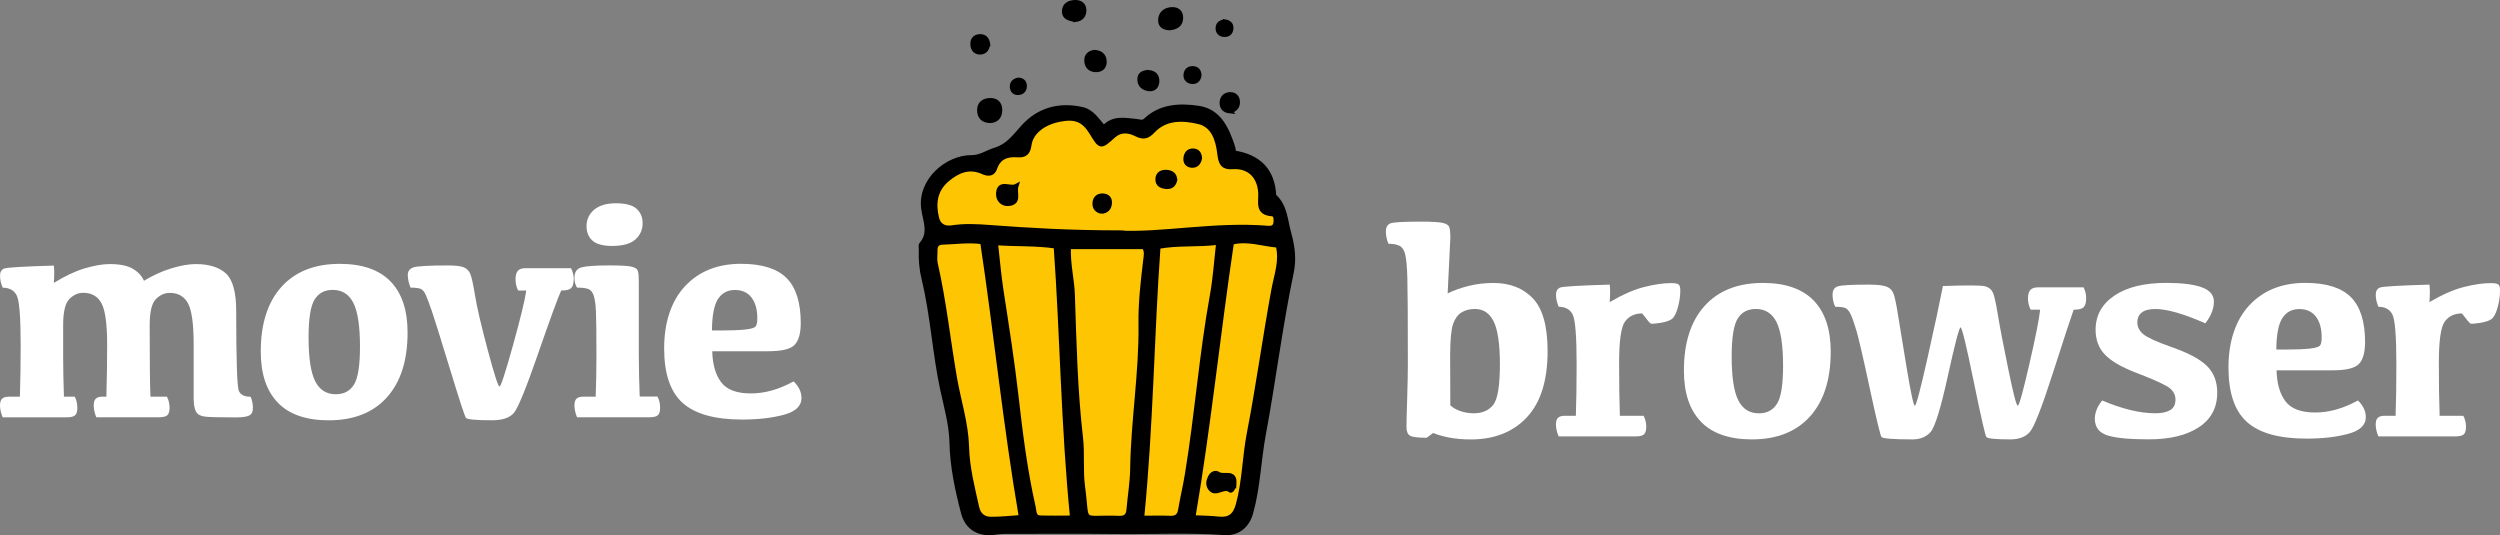 <?xml version="1.0" encoding="UTF-8"?>
<svg id="Layer_2" data-name="Layer 2" xmlns="http://www.w3.org/2000/svg" viewBox="0 0 583.08 124.83">
  <rect x="0" y="0" width="583.08" height="124.83" fill="#808080" stroke="none"/>
  <defs>
    <style>
      .cls-1 {
        fill: #fec502;
      }

      .cls-1, .cls-2 {
        stroke: #000;
        stroke-miterlimit: 10;
      }

      .cls-3 {
        fill: #fff;
      }
    </style>
  </defs>
  <g id="Layer_1-2" data-name="Layer 1">
    <g>
      <g>
        <path class="cls-2" d="M257.42,29.77c2.25-2.49,5-1.75,7.62-1.53.76.06,1.4.49,2.18-.24,3.51-3.32,8.02-3.45,12.28-2.83,4.83.7,6.66,4.85,8.05,9.03.14.41.15.86.23,1.39,5.81.9,9.11,4.12,9.38,10.09,2.66,2.37,2.63,5.63,3.51,8.76.88,3.16,1.2,6.1.58,9.05-2.63,12.51-4.17,25.21-6.51,37.78-1.13,6.06-1.28,12.34-2.96,18.35-.86,3.07-3.12,4.91-6.22,4.68-8.35-.61-16.7-.15-25.05-.25-8.71-.1-17.42-.04-26.14-.03-.97,0-1.94.17-2.91.26-3.39.32-5.94-1.35-6.8-4.59-1.43-5.42-2.59-10.86-2.72-16.52-.09-4.18-1.27-8.24-2.15-12.31-1.83-8.51-2.28-17.26-4.33-25.73-.55-2.27-.76-4.55-.67-6.87.02-.44-.14-1.04.09-1.31,2.33-2.68.8-5.61.46-8.36-.83-6.54,5.57-11.96,11.28-11.91,2.08.02,3.67-1.21,5.38-1.72,3.96-1.18,5.42-4.57,8.1-6.81,3.55-2.97,7.79-3.7,12.3-2.69,2.26.51,3.41,2.43,5.02,4.28Z"/>
        <path class="cls-1" d="M260.81,54.25c9.95.6,22.4-2.11,34.95-1.09.9.07,1.59-.16,1.74-1.19.12-.84.03-1.97-.8-2.03-3.57-.23-2.65-2.79-2.74-4.87-.18-3.93-2.62-6.38-6.48-6.11-2.6.18-2.83-1.23-3.08-3.22-.4-3.18-1.43-6.51-4.83-7.3-3.67-.86-7.7-1.04-10.69,2.15-1.26,1.35-2.27,1.56-3.92.71-1.68-.86-3.61-1.07-5.21.37-3.07,2.75-3.05,2.78-5.18-.71-1.83-3-3.78-3.79-7.47-3.05-3.88.78-6.63,3-7.02,5.93-.24,1.76-.96,2.49-2.78,2.35-2.4-.18-4.36.46-5.24,3.08-.46,1.38-1.56,1.44-2.84.86-3.19-1.45-5.91-.24-8.31,1.8-2.84,2.4-3.22,5.63-2.37,9,.41,1.6,1.66,2.42,3.5,2.12,2.92-.46,5.85-.3,8.78-.08,9.13.69,18.27,1.23,30.01,1.26Z"/>
        <path class="cls-1" d="M249.27,57.59c-.16,4.02.81,7.59.93,11.22.37,11.1.61,22.2,1.89,33.26.44,3.79-.03,7.68.48,11.45,1.25,9.17-.88,6.91,8.4,7.29,1.45.06,2.12-.48,2.25-1.91.27-3.18.82-6.36.87-9.55.16-11.29,2.1-22.48,1.94-33.78-.07-4.99.51-9.93,1.1-14.88.12-1,.4-2.12-.34-3.09h-17.52Z"/>
        <path class="cls-1" d="M270.17,57.55c-1.51,21.1-1.69,42.05-3.81,63.23,2.33,0,4.44-.07,6.55.02,1.42.06,2.12-.46,2.36-1.87.48-2.8,1.14-5.57,1.6-8.38,2.28-13.86,3.31-27.89,5.82-41.71.72-3.96.97-8.01,1.46-12.25-4.85.62-9.32.09-14,.96Z"/>
        <path class="cls-1" d="M232.26,56.7c.45,3.94.74,7.48,1.28,10.99,1.26,8.17,2.55,16.32,3.49,24.54.99,8.73,2.08,17.48,4.03,26.07.22.97.06,2.36,1.56,2.42,2.45.09,4.91.02,7.45.02-2.12-21.26-2.32-42.23-3.82-63.27-4.67-.7-9.18-.43-13.99-.78Z"/>
        <path class="cls-1" d="M238.13,120.62c-3.69-21.48-5.81-42.84-9.02-64.16-3.17-.46-6.26.02-9.35.11-1.02.03-1.62.61-1.6,1.72.02,1.07-.17,2.18.06,3.19,2.01,8.84,2.95,17.85,4.5,26.77.93,5.33,2.66,10.55,2.8,15.98.13,4.87,1.33,9.48,2.37,14.15.39,1.75,1.57,2.64,3.2,2.65,2.28.02,4.57-.25,7.04-.41Z"/>
        <path class="cls-1" d="M287.3,56.56c-3.2,21.38-5.35,42.78-8.99,64.1,2.15.11,4.01.11,5.85.32,2.57.29,3.87-.72,4.57-3.26,1.49-5.44,1.5-11.09,2.55-16.54,2.16-11.16,3.69-22.41,5.74-33.58.63-3.43,1.95-6.83,1.01-10.34-3.59-.29-6.99-1.64-10.73-.69Z"/>
        <path class="cls-2" d="M231.13,28.2c-1.81.03-2.69-.87-2.74-2.39-.05-1.58.95-2.41,2.49-2.45,1.46-.04,2.34.72,2.38,2.21.04,1.54-.74,2.47-2.14,2.63Z"/>
        <path class="cls-2" d="M272.76,6.57c-1.23-.06-2.25-.56-2.15-2,.11-1.53,1.2-2.33,2.66-2.41,1.3-.07,2.22.61,2.18,2.04-.04,1.64-1.17,2.21-2.69,2.37Z"/>
        <path class="cls-2" d="M250.79,4.64c-1.18-.27-2.63-.38-2.61-2.03.02-1.51,1.24-2.08,2.57-2.11,1.17-.03,2.1.55,2.13,1.85.02,1.32-.69,2.13-2.09,2.29Z"/>
        <path class="cls-2" d="M255.21,12.13c1.37.08,2.28.69,2.4,2.02.12,1.36-.64,2.2-2.01,2.18-1.3-.01-2.13-.77-2.21-2.11-.07-1.27.69-1.89,1.81-2.09Z"/>
        <path class="cls-2" d="M267.86,16.82c1.29.11,2.1.79,2.04,2.18-.05,1.1-.7,1.88-1.85,1.78-1.35-.13-2.34-.91-2.28-2.38.05-1.2.97-1.55,2.09-1.57Z"/>
        <path class="cls-2" d="M286.84,25.95c-1.12-.11-1.84-.71-1.89-1.83-.05-1.23.66-2.06,1.87-2.13,1.09-.06,1.85.59,1.88,1.76.04,1.26-.72,1.91-1.87,2.19Z"/>
        <path class="cls-2" d="M230.43,10.28c-.13,1.07-.62,1.89-1.78,1.94-1.2.05-1.77-.78-1.83-1.85-.07-1.13.55-1.88,1.73-1.91,1.17-.03,1.74.7,1.89,1.82Z"/>
        <path class="cls-2" d="M279.74,17.58c-.18,1.02-.74,1.63-1.82,1.5-.92-.12-1.46-.74-1.39-1.65.08-1.05.78-1.59,1.82-1.5.96.08,1.35.75,1.39,1.65Z"/>
        <path class="cls-2" d="M285.67,5.01c.98.16,1.55.64,1.51,1.58-.05,1.06-.7,1.6-1.72,1.53-.89-.06-1.46-.64-1.45-1.55.02-1.09.79-1.45,1.66-1.55Z"/>
        <path class="cls-2" d="M237.5,18.6c.93.04,1.5.52,1.5,1.47,0,.93-.55,1.52-1.45,1.59-.96.07-1.52-.53-1.53-1.45-.01-.9.57-1.44,1.48-1.61Z"/>
        <path class="cls-2" d="M237.04,43.38c-.48,1.54.9,3.84-1.68,4.16-1.58.2-2.64-.97-2.55-2.44.19-2.98,2.81-.93,4.23-1.72Z"/>
        <path class="cls-2" d="M274.08,41.97c-.24,1.05-.86,1.71-2.01,1.62-1.13-.09-2.16-.5-2.1-1.84.06-1.32,1.1-1.73,2.24-1.63,1.04.09,1.81.63,1.86,1.84Z"/>
        <path class="cls-2" d="M256.94,49.37c-1.16-.21-1.72-.96-1.64-2.05.08-1.11.8-1.76,1.94-1.7,1.18.06,1.73.79,1.59,1.94-.13,1.1-.81,1.7-1.9,1.81Z"/>
        <path class="cls-2" d="M279.86,36.9c-.22,1.12-.83,1.83-1.99,1.72-.91-.09-1.44-.76-1.37-1.65.09-1.05.62-1.9,1.83-1.84,1.08.05,1.47.82,1.53,1.77Z"/>
        <path class="cls-2" d="M287.88,112.76c0,.09,0,.18,0,.27-.08.66-.66,1.6-.96,1.35-1.53-1.27-3.4,1.38-4.71-.51-.56-.81-.41-1.7,0-2.54.41-.84,1.21-1.31,1.96-.79,1.2.83,3.91-.83,3.72,2.23Z"/>
      </g>
      <g>
        <path class="cls-3" d="M35.09,92.51h3.83c.42.77.63,1.64.63,2.6,0,.82-.17,1.39-.51,1.72-.34.33-1,.49-1.99.49h-14.59c-.4-.98-.6-1.91-.6-2.78,0-.73.16-1.25.49-1.56.33-.32.86-.47,1.58-.47h.88c.12-4.1.18-8.16.18-12.16,0-4.78-.44-7.99-1.32-9.62-.88-1.63-2.3-2.44-4.27-2.44-1.2,0-2.27.49-3.23,1.46-.96.97-1.44,3.01-1.44,6.1v7.07c0,2.95.06,6.15.18,9.6h2.53c.4.77.6,1.64.6,2.6,0,.82-.17,1.39-.51,1.72-.34.33-1,.49-1.99.49H.63c-.42-.98-.63-1.91-.63-2.78,0-.73.16-1.25.49-1.56.33-.32.86-.47,1.58-.47h2.57c.12-3.87.18-7.86.18-11.99,0-6.56-.31-10.44-.93-11.64-.62-1.2-1.71-1.79-3.25-1.79-.42-.94-.63-1.88-.63-2.81,0-.84.31-1.39.93-1.65.62-.26,4.49-.49,11.62-.7.12.98.12,2.33,0,4.04,2.55-1.59,4.95-2.72,7.19-3.39,2.24-.67,4.19-1,5.85-1,2.32,0,4.1.36,5.34,1.07,1.24.72,2.12,1.66,2.64,2.83,2.11-1.29,4.25-2.26,6.43-2.92,2.18-.66,4.07-.98,5.66-.98,3.07,0,5.41.73,7.01,2.18,1.6,1.45,2.41,4.38,2.41,8.79,0,11.53.21,17.75.63,18.65.42.9,1.34,1.34,2.74,1.32.35.84.53,1.72.53,2.64,0,.84-.28,1.42-.83,1.72-.55.3-1.6.46-3.15.46-3.8,0-6.2-.06-7.21-.18-1.01-.12-1.7-.5-2.07-1.14-.38-.64-.56-1.73-.56-3.25v-12.41c0-4.78-.44-7.99-1.32-9.62-.88-1.63-2.3-2.44-4.27-2.44-1.2,0-2.27.49-3.23,1.46-.96.97-1.44,3.01-1.44,6.1,0,8.32.06,13.88.18,16.66Z"/>
        <path class="cls-3" d="M64.81,93.92c-2.66-2.74-3.99-6.71-3.99-11.92,0-6.49,1.61-11.53,4.83-15.1,3.22-3.57,7.75-5.36,13.59-5.36,5.25,0,9.2,1.37,11.85,4.11,2.65,2.74,3.97,6.71,3.97,11.92,0,6.49-1.61,11.53-4.82,15.1-3.21,3.57-7.73,5.36-13.57,5.36-5.25,0-9.21-1.37-11.87-4.11ZM82.57,89.68c.93-1.51,1.39-4.45,1.39-8.81,0-4.76-.51-8.16-1.53-10.2s-2.63-3.06-4.83-3.06c-1.9,0-3.31.76-4.24,2.27-.93,1.51-1.39,4.45-1.39,8.81,0,4.76.51,8.16,1.53,10.2s2.63,3.06,4.83,3.06c1.9,0,3.31-.76,4.24-2.27Z"/>
        <path class="cls-3" d="M120.84,67.76c-.4-.82-.6-1.69-.6-2.6s.18-1.58.53-1.99c.35-.41.94-.62,1.76-.62h10.65c.42.8.63,1.64.63,2.53,0,1.03-.2,1.74-.6,2.11-.4.38-1.1.56-2.11.56h-.21c-.8,1.76-2.59,6.66-5.38,14.71-2.79,8.05-4.67,12.66-5.64,13.82-.97,1.16-2.67,1.74-5.08,1.74-3.8,0-5.84-.19-6.12-.56-.28-.37-1.54-4.21-3.76-11.51-2.23-7.3-3.63-11.78-4.2-13.43-.57-1.65-1.03-2.87-1.37-3.66-.34-.79-.74-1.28-1.21-1.48-.47-.2-1.27-.3-2.39-.3-.42-1.08-.63-2.06-.63-2.95s.43-1.45,1.28-1.76c.86-.3,3.54-.46,8.07-.46,1.73,0,2.96.14,3.67.42.71.28,1.23.79,1.55,1.53s.7,2.47,1.14,5.19c.44,2.72,1.42,6.91,2.94,12.59,1.51,5.67,2.43,8.51,2.74,8.51s1.37-3.21,3.15-9.63c1.78-6.42,2.81-10.67,3.09-12.76h-1.9Z"/>
        <path class="cls-3" d="M153.36,92.51c.4.77.6,1.64.6,2.6,0,.82-.17,1.39-.51,1.72-.34.33-1,.49-1.99.49h-16.88c-.4-.98-.6-1.91-.6-2.78,0-.73.16-1.25.49-1.56.33-.32.86-.47,1.58-.47h2.88c.12-3,.18-6.2.18-9.6,0-5.18-.04-8.62-.12-10.32-.08-1.7-.26-2.94-.54-3.73-.28-.79-.72-1.28-1.3-1.48-.59-.2-1.44-.3-2.57-.3-.4-.66-.6-1.42-.6-2.29,0-1.31.54-2.12,1.62-2.43,1.08-.3,3.27-.46,6.57-.46,2.48,0,4.18.09,5.08.28.9.19,1.42.56,1.55,1.11.13.55.19,1.32.19,2.3v17.3c.02,3.4.09,6.6.21,9.6h4.15ZM138.21,56.14c-.94-.81-1.41-1.95-1.41-3.43s.6-2.82,1.79-3.81c1.2-1,2.89-1.49,5.1-1.49s3.84.43,4.78,1.28c.94.86,1.41,1.97,1.41,3.36,0,1.52-.56,2.79-1.69,3.8-1.12,1.01-2.93,1.51-5.41,1.51-2.11,0-3.63-.4-4.57-1.21Z"/>
        <path class="cls-3" d="M183.46,64.86c2.2,2.21,3.3,5.71,3.3,10.49,0,2.37-.47,4.06-1.41,5.06-.94,1.01-2.99,1.51-6.15,1.51h-13.08c.07,3.07.76,5.48,2.07,7.22,1.31,1.75,3.62,2.62,6.93,2.62s6.56-.94,9.98-2.81c1.22,1.2,1.83,2.48,1.83,3.87,0,1.88-1.38,3.18-4.13,3.92-2.75.74-5.98,1.11-9.69,1.11-6.38,0-11-1.29-13.89-3.87-2.88-2.58-4.32-6.83-4.32-12.76s1.62-10.99,4.87-14.47c3.25-3.48,7.6-5.22,13.06-5.22,4.87,0,8.41,1.11,10.62,3.32ZM167.46,69.73c-.91,1.41-1.38,3.86-1.41,7.35h1.86c2.6,0,4.59-.08,5.96-.23,1.37-.15,2.17-.41,2.41-.77.23-.36.35-.97.35-1.81,0-2.11-.46-3.74-1.37-4.9s-2.19-1.74-3.83-1.74c-1.73,0-3.06.7-3.97,2.11Z"/>
      </g>
      <g>
        <path class="cls-3" d="M328.24,64.79c-.08-2.72-.26-4.58-.53-5.57-.27-1-.73-1.64-1.37-1.93-.65-.29-1.48-.44-2.51-.44-.4-.96-.6-1.92-.6-2.88s.36-1.61,1.09-1.88c.73-.27,3.09-.4,7.1-.4,2.48,0,4.18.1,5.08.3.9.2,1.42.57,1.56,1.11s.21,1.3.21,2.29l-.63,13.04c1.43-.7,3.05-1.28,4.87-1.74,1.82-.46,3.76-.69,5.82-.69,3.84,0,6.91,1.2,9.19,3.59s3.43,6.49,3.43,12.3c0,6.84-1.61,11.99-4.83,15.43-3.22,3.45-7.59,5.17-13.1,5.17-1.92,0-3.65-.16-5.19-.47-1.54-.32-2.72-.66-3.57-1.04l-1.51,1.12c-2.06,0-3.36-.16-3.9-.49-.54-.33-.81-1.01-.81-2.04,0-.96.05-3.15.16-6.56s.16-6.13.16-8.17c0-10.64-.04-17.32-.12-20.04ZM338.27,94.53c.61.59,1.41,1.04,2.39,1.37s2.02.49,3.09.49c1.97,0,3.47-.66,4.52-1.97,1.04-1.31,1.56-4.52,1.56-9.63-.02-4.66-.52-7.95-1.48-9.86-.96-1.91-2.41-2.87-4.36-2.87-1.24,0-2.29.28-3.15.83-.86.55-1.5,1.44-1.93,2.65-.43,1.22-.66,3.57-.69,7.07l.04,11.92Z"/>
        <path class="cls-3" d="M363.82,67.08c.62-.26,4.49-.49,11.62-.7.12.98.12,2.34,0,4.08,2.95-1.73,5.62-2.91,8.02-3.52s4.5-.91,6.33-.91c.84,0,1.41.1,1.69.3s.42.66.42,1.39c0,1.29-.19,2.63-.58,4.03s-.87,2.29-1.44,2.69c-.57.4-1.48.69-2.72.88-1.24.19-1.96.23-2.16.14-.2-.09-.86-.88-1.99-2.36-1.73,0-3.06.63-3.99,1.88-.93,1.25-1.39,4.48-1.39,9.69,0,4.76.06,8.86.18,12.3h5.52c.42.77.63,1.64.63,2.6,0,.82-.17,1.39-.51,1.72-.34.33-1,.49-1.99.49h-17.93c-.42-.98-.63-1.91-.63-2.78,0-.73.16-1.25.49-1.56.33-.32.86-.47,1.58-.47h2.57c.12-3.45.18-7.44.18-11.99,0-6.56-.31-10.44-.93-11.64-.62-1.2-1.71-1.79-3.25-1.79-.42-.94-.63-1.88-.63-2.81,0-.84.31-1.39.93-1.65Z"/>
        <path class="cls-3" d="M396.73,98.37c-2.66-2.74-3.99-6.71-3.99-11.92,0-6.49,1.61-11.53,4.83-15.1,3.22-3.57,7.75-5.36,13.59-5.36,5.25,0,9.2,1.37,11.85,4.11,2.65,2.74,3.97,6.71,3.97,11.92,0,6.49-1.61,11.53-4.82,15.1-3.21,3.57-7.73,5.36-13.57,5.36-5.25,0-9.21-1.37-11.87-4.11ZM414.48,94.13c.93-1.51,1.39-4.45,1.39-8.81,0-4.76-.51-8.16-1.53-10.2s-2.63-3.06-4.83-3.06c-1.9,0-3.31.76-4.24,2.27-.93,1.51-1.39,4.45-1.39,8.81,0,4.76.51,8.16,1.53,10.2s2.63,3.06,4.83,3.06c1.9,0,3.31-.76,4.24-2.27Z"/>
        <path class="cls-3" d="M483.65,72.21c-.63,1.76-2.24,6.67-4.83,14.73-2.59,8.06-4.39,12.67-5.41,13.82-1.02,1.15-2.53,1.72-4.52,1.72-3.47,0-5.34-.19-5.61-.56-.27-.38-1.26-4.73-2.97-13.06-1.71-8.33-2.72-12.5-3.04-12.5s-1.31,3.78-2.97,11.34c-1.66,7.56-3.01,11.91-4.03,13.06-1.02,1.15-2.42,1.72-4.2,1.72-4.55,0-6.96-.19-7.24-.56-.28-.38-1.2-4.15-2.74-11.34s-2.58-11.65-3.09-13.39c-.52-1.75-.96-3.02-1.34-3.83-.38-.81-.79-1.31-1.25-1.51s-1.25-.3-2.37-.3c-.42-.87-.63-1.79-.63-2.78,0-1.08.42-1.75,1.27-2s3.22-.39,7.14-.39c1.88,0,3.22.14,4.04.42.82.28,1.39.79,1.71,1.53s.69,2.47,1.12,5.19c.43,2.72,1.12,6.91,2.06,12.59.94,5.67,1.56,8.51,1.86,8.51s1.29-3.74,2.97-11.23c1.68-7.49,2.87-13.05,3.57-16.68,5.81-.21,9.13-.18,9.97.09.83.27,1.41.77,1.72,1.51s.69,2.41,1.11,5.01,1.22,6.8,2.41,12.6c1.18,5.8,1.93,8.7,2.25,8.7s1.21-3.22,2.69-9.65,2.32-10.68,2.53-12.74h-2.21c-.42-.82-.63-1.69-.63-2.6s.18-1.58.54-1.99c.36-.41.95-.62,1.78-.62h10.65c.4.8.6,1.64.6,2.53,0,1.03-.2,1.73-.6,2.11-.4.38-1.09.56-2.07.56h-.21Z"/>
        <path class="cls-3" d="M513.47,66.99c1.92.67,2.88,1.79,2.88,3.36,0,1.66-.67,3.35-2,5.06-5.06-2.23-8.94-3.34-11.64-3.34-1.43,0-2.49.27-3.18.81-.69.54-1.04,1.31-1.04,2.32s.46,1.97,1.39,2.74c.93.77,3.06,1.76,6.42,2.95,3.91,1.34,6.7,2.8,8.35,4.39s2.48,3.69,2.48,6.29c0,3.52-1.44,6.21-4.31,8.09-2.87,1.88-6.76,2.81-11.65,2.81-4.52,0-7.75-.31-9.67-.93-1.92-.62-2.9-1.9-2.92-3.85,0-1.45.57-2.88,1.72-4.29,4.66,1.99,8.8,2.99,12.41,2.99,1.48,0,2.62-.25,3.45-.74.82-.49,1.23-1.31,1.23-2.46,0-1.34-.72-2.4-2.16-3.2s-3.76-1.8-6.94-3.02c-3.42-1.31-5.87-2.72-7.33-4.24-1.46-1.51-2.2-3.45-2.2-5.82,0-3.33,1.46-5.98,4.38-7.96s6.97-2.97,12.15-2.97c3.54,0,6.27.33,8.19,1Z"/>
        <path class="cls-3" d="M548.31,69.31c2.2,2.21,3.3,5.71,3.3,10.49,0,2.37-.47,4.05-1.41,5.06s-2.99,1.51-6.15,1.51h-13.08c.07,3.07.76,5.48,2.07,7.22s3.62,2.62,6.93,2.62,6.56-.94,9.98-2.81c1.22,1.2,1.83,2.48,1.83,3.87,0,1.88-1.38,3.18-4.13,3.92s-5.98,1.11-9.69,1.11c-6.38,0-11-1.29-13.89-3.87s-4.32-6.83-4.32-12.76,1.62-10.99,4.87-14.47c3.25-3.48,7.6-5.22,13.06-5.22,4.88,0,8.41,1.11,10.62,3.32ZM532.32,74.18c-.91,1.41-1.38,3.86-1.41,7.35h1.86c2.6,0,4.59-.08,5.96-.23s2.17-.41,2.41-.77.35-.97.35-1.81c0-2.11-.46-3.74-1.37-4.9s-2.19-1.74-3.83-1.74c-1.73,0-3.06.7-3.97,2.11Z"/>
        <path class="cls-3" d="M555.01,67.08c.62-.26,4.49-.49,11.62-.7.12.98.12,2.34,0,4.08,2.95-1.73,5.62-2.91,8.02-3.52s4.5-.91,6.33-.91c.84,0,1.41.1,1.69.3s.42.66.42,1.39c0,1.29-.19,2.63-.58,4.03s-.87,2.29-1.44,2.69-1.48.69-2.72.88-1.96.23-2.16.14-.86-.88-1.99-2.36c-1.73,0-3.06.63-3.99,1.88s-1.39,4.48-1.39,9.69c0,4.76.06,8.86.18,12.3h5.52c.42.77.63,1.64.63,2.6,0,.82-.17,1.39-.51,1.72s-1,.49-1.99.49h-17.93c-.42-.98-.63-1.91-.63-2.78,0-.73.16-1.25.49-1.56s.86-.47,1.58-.47h2.57c.12-3.45.18-7.44.18-11.99,0-6.56-.31-10.44-.93-11.64s-1.71-1.79-3.25-1.79c-.42-.94-.63-1.88-.63-2.81,0-.84.31-1.39.93-1.65Z"/>
      </g>
    </g>
  </g>
</svg>